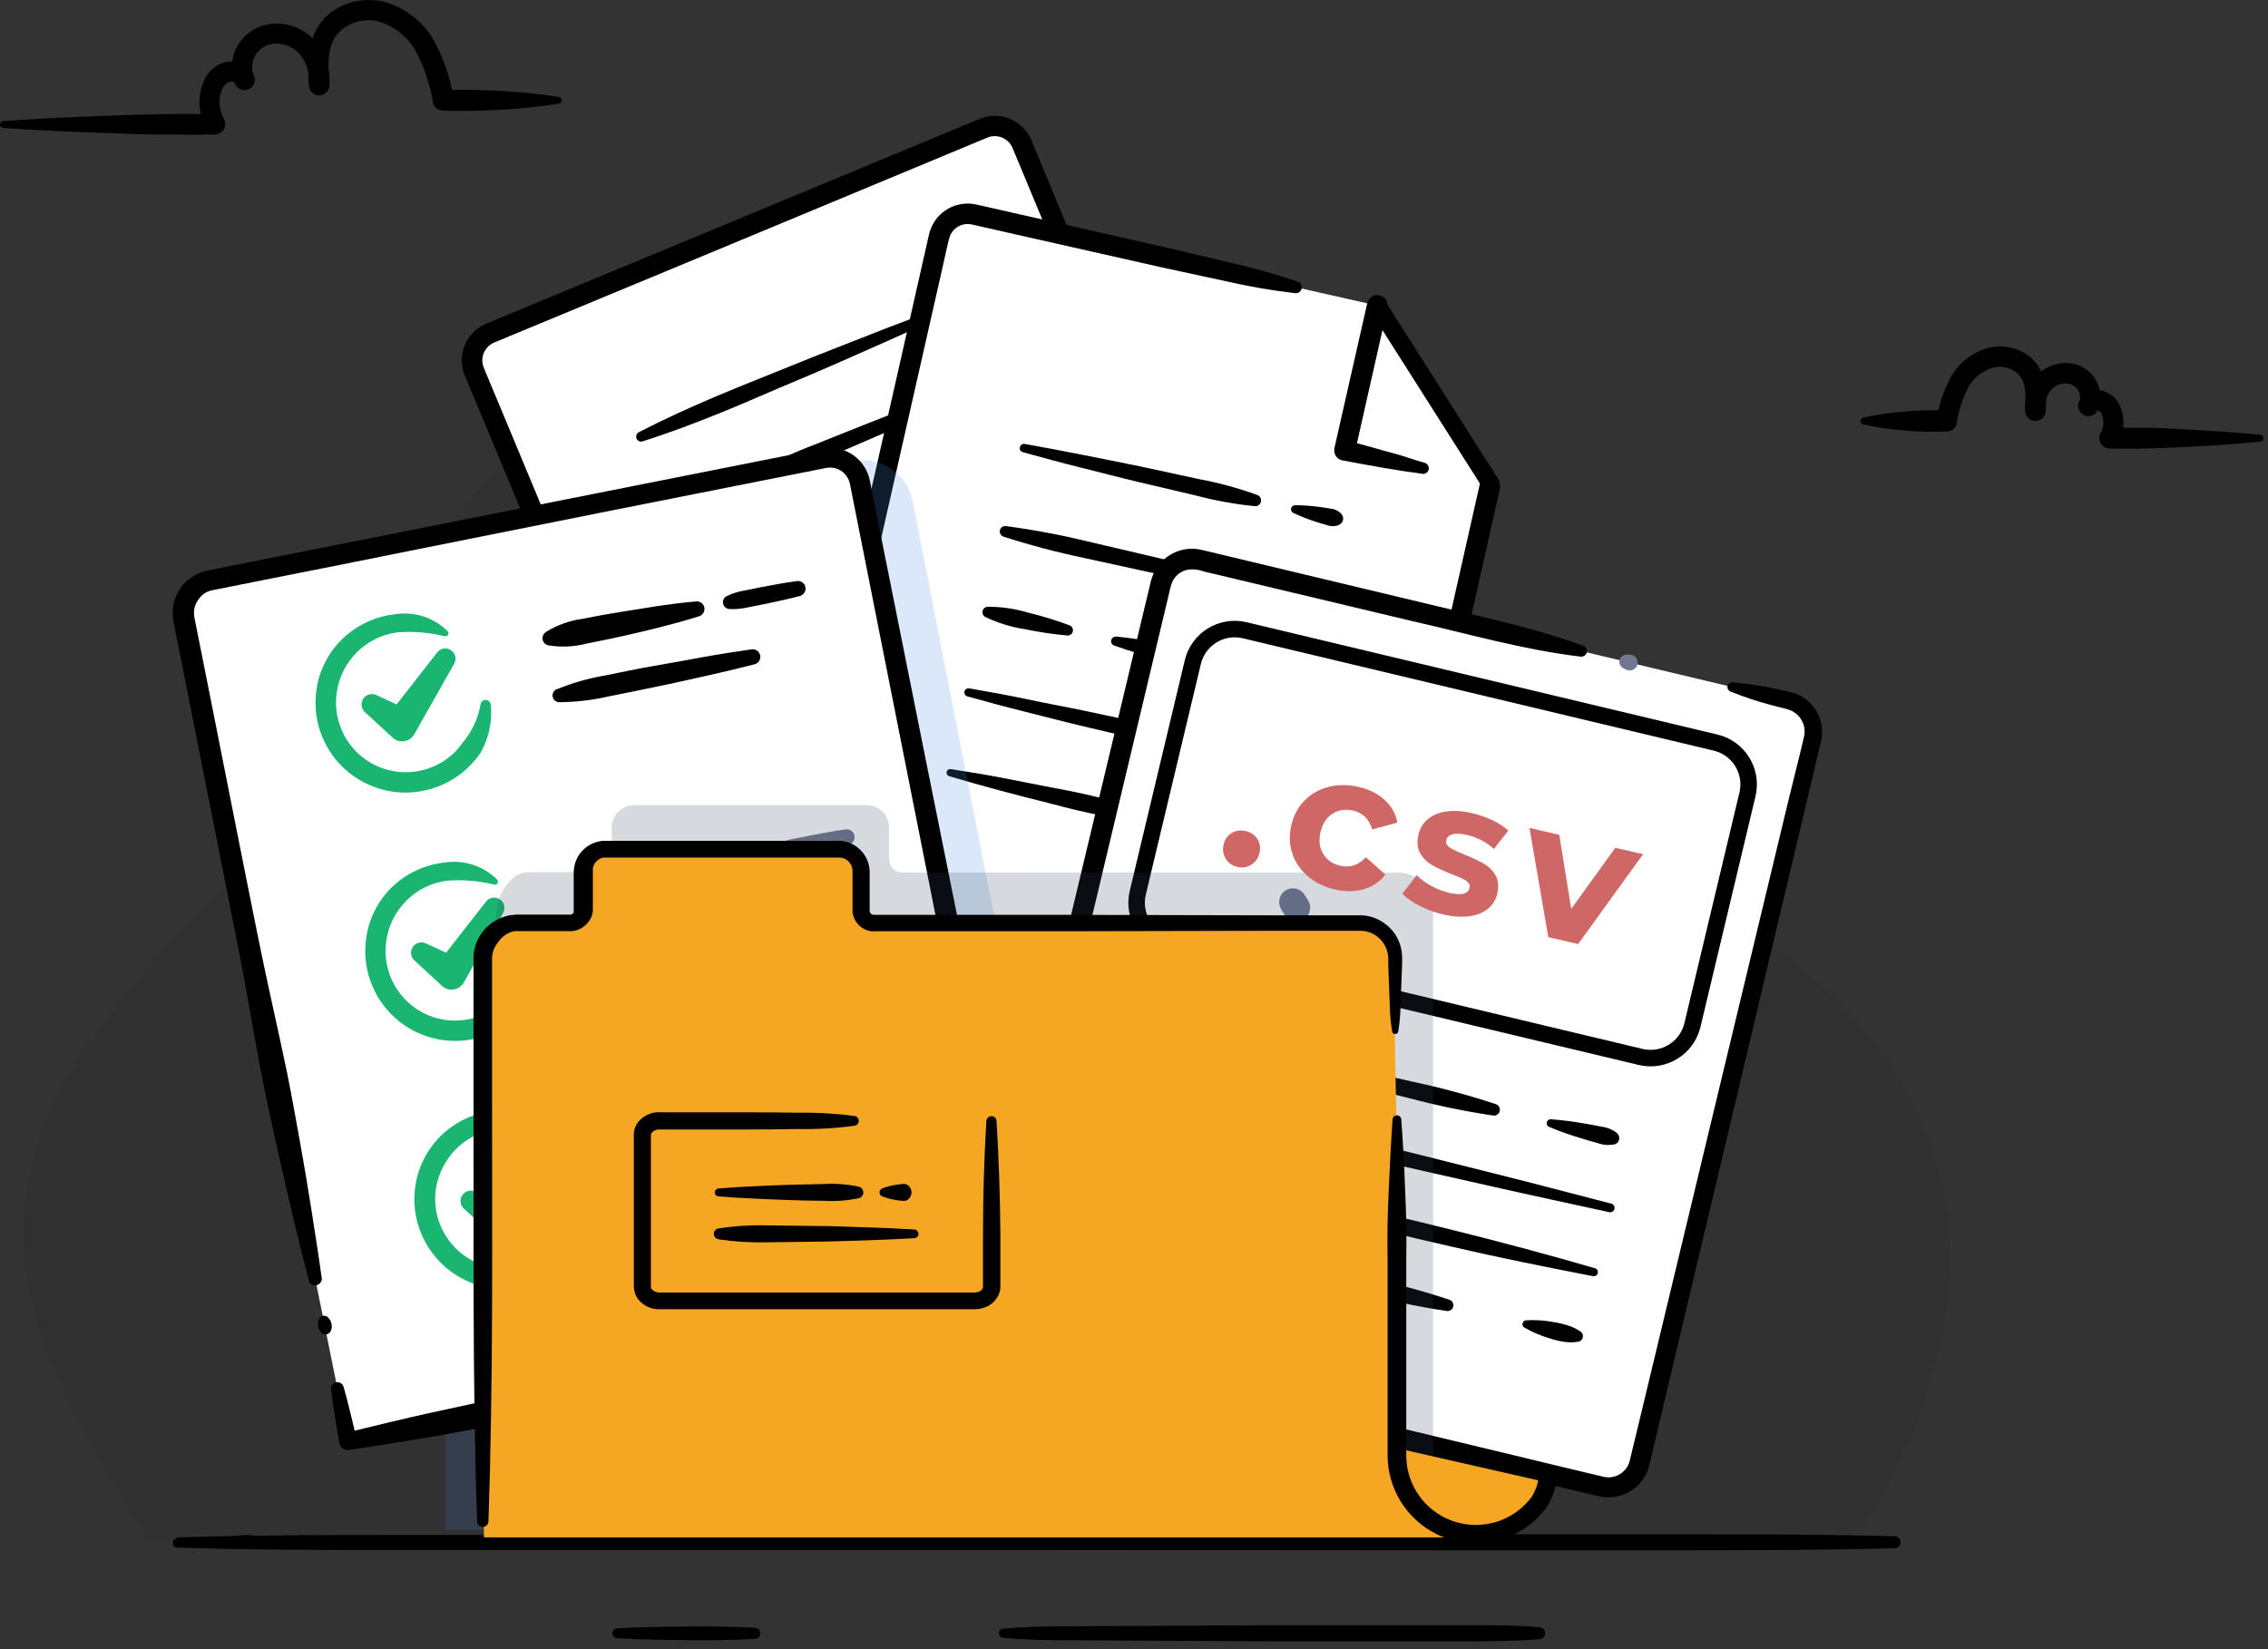 <?xml version="1.0" encoding="UTF-8"?>
<svg width="165px" height="120px" viewBox="0 0 165 120" version="1.1" xmlns="http://www.w3.org/2000/svg" xmlns:xlink="http://www.w3.org/1999/xlink">
    <rect x="0" y="0" width="165" height="120" fill="#333333" stroke="none"/>
    <g id="Create-Application" stroke="none" stroke-width="1" fill="none" fill-rule="evenodd">
        <g id="Create-Application----All-Success" transform="translate(-878, -157)">
            <g id="Group-2-Copy-3" transform="translate(878, 157)">
                <g id="Group-2-Copy-2">
                    <path d="M141.755,93.984 C140.946,102.245 136.27,110.516 135.065,111.478 C133.86,112.44 131.683,111.919 130.176,111.919 L10.702,111.919 C7.657,106.604 4.295,101.566 2.614,95.759 C-2.082,79.584 12.859,68.645 22.513,58.296 C28.037,52.346 28.464,43.837 33.239,37.509 C39.789,28.847 50.862,24.329 61.434,23.625 C73.583,22.817 83.912,27.19 91.295,37.014 C97.364,45.116 100.826,57.647 110.366,62.521 C113.788,64.266 117.755,64.48 121.459,65.496 C133.548,68.739 142.999,81.26 141.755,93.984 Z" id="Shape" fill="#000000" fill-rule="nonzero" opacity="0.05"></path>
                    <path d="M34.791,71.873 L44.133,71.873 L44.133,111.324 L32.386,111.324 L32.386,74.278 C32.386,72.95 33.463,71.873 34.791,71.873 Z" id="Shape" fill="#3F72BA" fill-rule="nonzero" opacity="0.2"></path>
                    <path d="M40.662,7.544 C39.266,7.767 37.859,7.915 36.447,7.985 C35.039,8.06 33.636,8.109 32.227,8.045 L32.158,8.045 C31.831,8.029 31.559,7.788 31.503,7.465 L31.503,7.465 C31.29,6.156 30.866,4.89 30.249,3.716 C29.655,2.659 28.665,1.881 27.497,1.554 C26.385,1.287 25.218,1.671 24.482,2.546 C23.827,3.399 23.837,4.738 23.956,6.096 L22.469,6.096 C22.532,5.412 22.357,4.727 21.973,4.157 C21.605,3.615 21.018,3.261 20.366,3.19 C19.754,3.093 19.136,3.323 18.735,3.795 C18.349,4.252 18.239,4.881 18.447,5.442 L17.083,6.042 C17.056,6.001 17.016,5.971 16.969,5.957 C16.877,5.932 16.779,5.932 16.687,5.957 C16.44,6.06 16.247,6.261 16.156,6.513 C16.013,6.854 15.951,7.224 15.978,7.594 C16.002,7.973 16.11,8.343 16.295,8.675 L16.295,8.675 C16.493,9.04 16.358,9.498 15.993,9.696 C15.887,9.753 15.77,9.785 15.65,9.79 C14.361,9.82 13.077,9.79 11.793,9.79 C10.508,9.79 9.219,9.736 7.935,9.681 C5.376,9.607 2.802,9.488 0.234,9.309 C0.167,9.306 0.105,9.275 0.061,9.225 C0.017,9.174 -0.005,9.108 0.001,9.042 C0.01,8.917 0.109,8.818 0.234,8.809 C2.802,8.625 5.376,8.511 7.945,8.417 C9.229,8.362 10.518,8.338 11.802,8.308 C13.087,8.278 14.371,8.308 15.66,8.308 L15.016,9.419 L15.016,9.419 C14.722,8.89 14.553,8.302 14.52,7.698 C14.478,7.085 14.583,6.471 14.827,5.908 C15.098,5.245 15.651,4.739 16.335,4.529 C16.721,4.433 17.127,4.456 17.5,4.594 C17.92,4.75 18.262,5.065 18.452,5.471 L18.452,5.471 C18.577,5.717 18.557,6.012 18.398,6.237 C18.24,6.463 17.969,6.582 17.696,6.547 C17.422,6.513 17.19,6.329 17.093,6.071 L17.093,6.071 C16.66,5.002 16.85,3.78 17.589,2.893 C17.943,2.452 18.411,2.118 18.943,1.926 C19.455,1.74 20.004,1.677 20.545,1.743 C21.62,1.861 22.59,2.442 23.202,3.334 C23.789,4.193 24.057,5.229 23.961,6.265 C23.924,6.672 23.566,6.974 23.158,6.939 C22.796,6.905 22.51,6.617 22.479,6.255 C22.411,5.511 22.411,4.762 22.479,4.019 C22.537,3.176 22.823,2.365 23.307,1.673 C23.832,0.992 24.554,0.488 25.374,0.23 C26.176,-0.029 27.031,-0.07 27.854,0.111 C29.425,0.517 30.766,1.54 31.573,2.947 C32.276,4.258 32.759,5.675 33.001,7.143 L33.001,7.143 L32.232,6.557 C33.64,6.493 35.044,6.557 36.452,6.617 C37.864,6.688 39.271,6.835 40.667,7.058 C40.731,7.069 40.788,7.105 40.825,7.158 C40.862,7.211 40.877,7.277 40.865,7.341 C40.848,7.445 40.766,7.527 40.662,7.544 L40.662,7.544 Z" id="Shape" fill="#000000" fill-rule="nonzero"></path>
                    <path d="M135.601,30.384 C136.592,30.162 137.598,30.014 138.611,29.943 C139.611,29.851 140.617,29.831 141.621,29.883 L140.892,30.468 L140.892,30.468 C141.07,29.399 141.424,28.367 141.938,27.414 C142.544,26.36 143.548,25.596 144.725,25.291 C145.347,25.153 145.994,25.186 146.599,25.385 C147.227,25.581 147.779,25.966 148.181,26.486 C148.549,27.006 148.77,27.616 148.821,28.252 C148.873,28.796 148.873,29.344 148.821,29.888 C148.821,30.299 148.488,30.632 148.077,30.632 C147.666,30.632 147.333,30.299 147.333,29.888 C147.258,29.101 147.462,28.313 147.908,27.662 C148.142,27.322 148.447,27.036 148.801,26.824 C149.154,26.613 149.548,26.48 149.956,26.432 C150.377,26.383 150.803,26.433 151.201,26.576 C151.825,26.81 152.328,27.287 152.597,27.897 C152.865,28.507 152.877,29.2 152.629,29.819 C152.467,30.202 152.026,30.382 151.642,30.22 C151.259,30.059 151.079,29.617 151.24,29.233 L151.24,29.233 L151.24,29.233 C151.396,28.889 151.684,28.623 152.039,28.495 C152.344,28.383 152.675,28.364 152.991,28.44 C153.552,28.602 154.008,29.011 154.231,29.551 C154.42,29.984 154.502,30.457 154.469,30.929 C154.441,31.393 154.309,31.844 154.082,32.248 L154.082,32.248 L153.437,31.133 C154.355,31.098 155.272,31.133 156.189,31.133 C157.107,31.133 158.024,31.187 158.941,31.242 C160.776,31.336 162.611,31.455 164.445,31.638 C164.511,31.645 164.572,31.677 164.614,31.728 C164.656,31.779 164.676,31.845 164.669,31.911 C164.655,32.028 164.563,32.121 164.445,32.134 C162.611,32.318 160.776,32.432 158.941,32.526 C158.024,32.585 157.107,32.605 156.189,32.635 C155.272,32.665 154.355,32.635 153.437,32.635 L153.437,32.635 C153.025,32.611 152.708,32.259 152.728,31.847 C152.733,31.728 152.765,31.613 152.822,31.509 L152.822,31.509 C152.938,31.3 153.006,31.068 153.021,30.83 C153.035,30.602 152.998,30.373 152.912,30.161 C152.868,30.041 152.784,29.941 152.674,29.878 C152.647,29.873 152.62,29.873 152.594,29.878 C152.594,29.878 152.594,29.878 152.634,29.824 L151.275,29.224 C151.385,28.897 151.318,28.536 151.097,28.271 C150.852,27.986 150.475,27.85 150.105,27.914 C149.702,27.957 149.338,28.177 149.113,28.514 C148.865,28.88 148.751,29.319 148.791,29.759 L147.303,29.759 C147.398,28.797 147.383,27.895 146.971,27.374 C146.496,26.817 145.75,26.572 145.037,26.739 C144.256,26.953 143.594,27.471 143.198,28.177 C142.774,29.004 142.486,29.893 142.345,30.81 L142.345,30.81 C142.297,31.127 142.035,31.369 141.715,31.39 L141.621,31.39 C140.617,31.44 139.611,31.42 138.611,31.331 C137.597,31.26 136.591,31.111 135.601,30.885 C135.464,30.885 135.353,30.774 135.353,30.637 C135.353,30.5 135.464,30.389 135.601,30.389 L135.601,30.384 Z" id="Shape" fill="#000000" fill-rule="nonzero"></path>
                    <path d="M24.864,112.197 L149.837,112.197" id="Shape" fill="#E5EEFD" fill-rule="nonzero"></path>
                    <path d="M12.864,111.865 C18.075,111.711 23.277,111.686 28.488,111.691 L44.108,111.691 L75.348,111.666 L106.588,111.642 L122.207,111.642 C127.414,111.642 132.621,111.642 137.832,111.785 C138.073,111.785 138.269,111.981 138.269,112.222 C138.269,112.463 138.073,112.658 137.832,112.658 C132.621,112.792 127.419,112.802 122.207,112.807 L106.588,112.807 L75.348,112.782 L44.108,112.782 L28.488,112.782 C23.282,112.782 18.075,112.782 12.864,112.609 C12.694,112.588 12.567,112.444 12.567,112.274 C12.567,112.103 12.694,111.96 12.864,111.939 L12.864,111.865 Z" id="Shape" fill="#000000" fill-rule="nonzero"></path>
                    <path d="M21.789,112.197 L22.196,112.197" id="Shape" fill="#E5EEFD" fill-rule="nonzero"></path>
                    <path d="M21.789,111.701 C21.857,111.691 21.925,111.691 21.993,111.701 C22.027,111.696 22.062,111.696 22.097,111.701 C22.132,111.711 22.165,111.726 22.196,111.746 C22.314,111.818 22.397,111.936 22.424,112.071 C22.451,112.207 22.421,112.348 22.34,112.46 C22.302,112.515 22.253,112.563 22.196,112.599 C22.166,112.62 22.133,112.636 22.097,112.643 C22.062,112.648 22.027,112.648 21.993,112.643 C21.925,112.651 21.857,112.651 21.789,112.643 C21.657,112.616 21.541,112.536 21.469,112.422 C21.397,112.308 21.375,112.169 21.407,112.038 C21.463,111.864 21.61,111.735 21.789,111.701 Z" id="Shape" fill="#000000" fill-rule="nonzero"></path>
                    <path d="M16.786,112.197 L18.814,112.197" id="Shape" fill="#E5EEFD" fill-rule="nonzero"></path>
                    <path d="M16.786,111.835 C17.111,111.758 17.443,111.713 17.778,111.701 C18.112,111.675 18.447,111.709 18.769,111.8 C18.978,111.867 19.099,112.084 19.047,112.296 C19.004,112.428 18.901,112.531 18.769,112.574 C18.448,112.667 18.111,112.698 17.778,112.668 C17.443,112.659 17.111,112.614 16.786,112.534 C16.587,112.481 16.468,112.278 16.518,112.078 C16.562,111.958 16.662,111.868 16.786,111.835 L16.786,111.835 Z" id="Shape" fill="#000000" fill-rule="nonzero"></path>
                    <path d="M60.958,118.847 L99.963,118.847" id="Shape" fill="#E5EEFD" fill-rule="nonzero"></path>
                    <path d="M72.958,118.509 C74.584,118.356 76.211,118.336 77.832,118.336 L82.712,118.311 L92.46,118.257 L107.108,118.257 C108.735,118.257 110.356,118.257 111.983,118.405 C112.224,118.405 112.419,118.601 112.419,118.842 C112.419,119.083 112.224,119.278 111.983,119.278 C110.356,119.407 108.735,119.417 107.108,119.427 L92.48,119.427 L82.731,119.377 L77.852,119.352 C76.231,119.352 74.604,119.328 72.978,119.174 C72.889,119.166 72.808,119.124 72.751,119.056 C72.694,118.988 72.667,118.9 72.675,118.812 C72.689,118.658 72.806,118.534 72.958,118.509 Z" id="Shape" fill="#000000" fill-rule="nonzero"></path>
                    <path d="M56.912,118.847 L66.908,118.847" id="Shape" fill="#000000" fill-rule="nonzero"></path>
                    <path d="M44.912,118.485 C46.578,118.395 48.244,118.366 49.91,118.351 C51.576,118.336 53.242,118.351 54.908,118.445 C55.13,118.445 55.31,118.625 55.31,118.847 C55.31,119.068 55.13,119.248 54.908,119.248 C53.242,119.352 51.576,119.357 49.91,119.343 C48.244,119.328 46.578,119.293 44.912,119.209 C44.712,119.209 44.55,119.047 44.55,118.847 C44.55,118.647 44.712,118.485 44.912,118.485 Z" id="Shape" fill="#000000" fill-rule="nonzero"></path>
                    <path d="M112.915,61.296 C112.89,61.609 112.875,61.926 112.86,62.243" id="Shape" fill="#93B9F4" fill-rule="nonzero"></path>
                    <path d="M49.131,62.159 L34.503,27.037 C34.054,25.945 34.57,24.696 35.659,24.24 L71.56,9.334 C72.647,8.882 73.895,9.394 74.351,10.48 L92.336,53.789 C92.788,54.879 92.271,56.128 91.181,56.581 L63.412,68.119" id="Shape" fill="#FFFFFF" fill-rule="nonzero"></path>
                    <path d="M52.667,72.582 L35.113,30.433 L34.012,27.795 L33.879,27.468 L33.804,27.295 L33.72,27.062 C33.629,26.754 33.588,26.435 33.596,26.114 C33.63,25.132 34.163,24.235 35.009,23.734 C35.142,23.658 35.28,23.591 35.421,23.531 L35.753,23.397 L37.072,22.847 L39.705,21.751 L50.252,17.377 L71.361,8.615 C71.967,8.386 72.633,8.368 73.25,8.566 C73.866,8.765 74.398,9.162 74.763,9.696 C74.851,9.831 74.929,9.971 74.996,10.118 C75.065,10.266 75.095,10.346 75.145,10.465 L75.417,11.124 L75.973,12.463 L78.16,17.734 L82.538,28.281 L91.295,49.366 L92.386,52.004 L92.936,53.323 C93.057,53.591 93.147,53.872 93.204,54.161 C93.414,55.473 92.708,56.761 91.488,57.29 L90.824,57.562 L88.186,58.658 L77.644,63.042 L67.097,67.415 L61.806,69.562 C60.045,70.276 58.27,70.961 56.436,71.506 C56.228,71.559 56.013,71.451 55.931,71.253 C55.849,71.056 55.925,70.828 56.108,70.718 C57.789,69.805 59.525,69.027 61.28,68.283 L66.531,66.052 L77.074,61.668 L87.616,57.29 L90.254,56.194 L90.908,55.926 C91.05,55.863 91.18,55.778 91.295,55.673 C91.529,55.463 91.684,55.18 91.736,54.87 C91.761,54.717 91.761,54.561 91.736,54.409 C91.697,54.237 91.639,54.071 91.563,53.913 L91.012,52.594 L89.921,49.956 L81.164,28.827 L76.786,18.28 L74.599,13.009 L74.049,11.69 L73.776,11.03 C73.731,10.931 73.677,10.787 73.647,10.728 C73.615,10.657 73.577,10.589 73.533,10.524 C73.177,9.992 72.505,9.769 71.902,9.984 L50.827,18.751 L40.28,23.129 L37.647,24.22 L36.328,24.771 L35.996,24.904 C35.918,24.935 35.843,24.974 35.773,25.019 C35.636,25.092 35.516,25.194 35.421,25.316 C35.216,25.554 35.098,25.855 35.088,26.169 C35.083,26.323 35.104,26.477 35.148,26.625 L35.188,26.734 L35.252,26.893 L35.386,27.22 L36.487,29.853 L54.04,72.002 C54.15,72.249 54.116,72.535 53.954,72.751 C53.792,72.966 53.525,73.076 53.258,73.039 C52.991,73.002 52.765,72.824 52.667,72.572 L52.667,72.582 Z" id="Shape" fill="#000000" fill-rule="nonzero"></path>
                    <path d="M76.052,39.052 L53.743,48.309" id="Shape" fill="#E5EEFD" fill-rule="nonzero"></path>
                    <path d="M76.201,39.414 C74.417,40.35 72.585,41.19 70.712,41.933 L65.113,44.199 C63.254,44.967 61.374,45.686 59.505,46.43 C57.636,47.174 55.751,47.893 53.867,48.602 C53.701,48.662 53.518,48.578 53.455,48.414 C53.396,48.256 53.47,48.08 53.624,48.012 C55.452,47.179 57.29,46.352 59.138,45.533 C60.988,44.734 62.822,43.906 64.677,43.133 L70.236,40.772 C72.084,39.969 73.975,39.263 75.898,38.66 C76.093,38.602 76.3,38.7 76.378,38.888 C76.456,39.076 76.38,39.292 76.201,39.389 L76.201,39.414 Z" id="Shape" fill="#A3ACD6" fill-rule="nonzero"></path>
                    <path d="M64.89,37.187 L51.442,42.771" id="Shape" fill="#E5EEFD" fill-rule="nonzero"></path>
                    <path d="M65.019,37.49 C62.895,38.677 60.68,39.693 58.394,40.529 C56.143,41.427 53.867,42.275 51.556,43.043 C51.412,43.08 51.264,43.005 51.207,42.868 C51.151,42.73 51.205,42.573 51.333,42.498 C53.505,41.402 55.712,40.39 57.938,39.428 C60.143,38.401 62.426,37.55 64.766,36.885 C64.944,36.841 65.124,36.95 65.168,37.128 C65.202,37.268 65.142,37.414 65.019,37.49 L65.019,37.49 Z" id="Shape" fill="#A3ACD6" fill-rule="nonzero"></path>
                    <path d="M73.751,33.508 L68.088,35.858" id="Shape" fill="#E5EEFD" fill-rule="nonzero"></path>
                    <path d="M73.885,33.855 C73.047,34.452 72.124,34.919 71.148,35.243 C70.195,35.621 69.219,35.94 68.227,36.2 C68.131,36.226 68.029,36.212 67.943,36.162 C67.858,36.111 67.796,36.029 67.771,35.933 C67.73,35.771 67.801,35.601 67.945,35.516 C68.828,34.997 69.742,34.531 70.682,34.123 C71.601,33.658 72.586,33.335 73.602,33.166 C73.775,33.146 73.939,33.243 74.005,33.403 C74.071,33.564 74.022,33.748 73.885,33.855 Z" id="Shape" fill="#A3ACD6" fill-rule="nonzero"></path>
                    <path d="M51.745,36.151 L49.141,37.232" id="Shape" fill="#E5EEFD" fill-rule="nonzero"></path>
                    <path d="M51.844,36.384 C51.508,36.742 51.112,37.037 50.674,37.257 C50.468,37.372 50.25,37.463 50.024,37.529 C49.786,37.601 49.537,37.624 49.29,37.599 C49.047,37.568 48.874,37.346 48.903,37.103 C48.914,37.025 48.945,36.952 48.993,36.89 C49.147,36.687 49.341,36.518 49.563,36.394 C49.768,36.28 49.986,36.19 50.212,36.126 C50.673,35.969 51.159,35.895 51.645,35.908 C51.72,35.909 51.79,35.94 51.841,35.995 C51.891,36.049 51.917,36.121 51.913,36.195 C51.914,36.265 51.889,36.332 51.844,36.384 Z" id="Shape" fill="#A3ACD6" fill-rule="nonzero"></path>
                    <path d="M71.45,27.969 L55.444,34.614" id="Shape" fill="#E5EEFD" fill-rule="nonzero"></path>
                    <path d="M71.56,28.232 C70.237,28.847 68.923,29.45 67.617,30.042 C66.298,30.627 64.984,31.227 63.65,31.797 L59.683,33.513 C58.367,34.116 57.004,34.614 55.607,35 C55.388,35.045 55.172,34.913 55.112,34.698 C55.055,34.507 55.137,34.302 55.31,34.202 C56.567,33.484 57.881,32.869 59.237,32.362 L63.259,30.756 C64.602,30.22 65.956,29.714 67.3,29.189 C68.644,28.663 70.002,28.167 71.366,27.701 C71.509,27.654 71.665,27.726 71.722,27.865 C71.779,28.004 71.719,28.164 71.584,28.232 L71.56,28.232 Z" id="Shape" fill="#000000" fill-rule="nonzero"></path>
                    <path d="M78.437,44.794 L62.431,51.443" id="Shape" fill="#E5EEFD" fill-rule="nonzero"></path>
                    <path d="M78.546,45.062 C77.224,45.676 75.912,46.28 74.609,46.871 C73.285,47.457 71.971,48.057 70.642,48.627 L66.675,50.343 C65.36,50.946 63.999,51.443 62.604,51.83 C62.4,51.879 62.19,51.773 62.11,51.579 C62.03,51.385 62.103,51.161 62.282,51.052 C63.54,50.336 64.853,49.723 66.209,49.217 L70.236,47.61 C71.574,47.075 72.928,46.569 74.272,46.043 C75.616,45.518 76.974,45.022 78.338,44.556 C78.481,44.509 78.636,44.58 78.694,44.72 C78.751,44.859 78.691,45.019 78.556,45.086 L78.546,45.062 Z" id="Shape" fill="#A3ACD6" fill-rule="nonzero"></path>
                    <path d="M59.763,52.549 L56.614,53.858" id="Shape" fill="#E5EEFD" fill-rule="nonzero"></path>
                    <path d="M59.877,52.812 C59.402,53.147 58.905,53.448 58.389,53.714 C58.136,53.848 57.893,53.972 57.626,54.096 C57.368,54.255 57.059,54.308 56.763,54.245 C56.484,54.179 56.311,53.899 56.376,53.62 C56.391,53.568 56.413,53.518 56.44,53.471 C56.606,53.221 56.862,53.043 57.155,52.976 C57.422,52.881 57.695,52.787 57.968,52.703 C58.516,52.529 59.076,52.393 59.644,52.296 C59.72,52.282 59.799,52.299 59.863,52.344 C59.926,52.389 59.969,52.457 59.981,52.534 C59.998,52.639 59.959,52.744 59.877,52.812 Z" id="Shape" fill="#A3ACD6" fill-rule="nonzero"></path>
                    <path d="M69.15,22.425 L46.612,31.782" id="Shape" fill="#E5EEFD" fill-rule="nonzero"></path>
                    <path d="M69.249,22.668 C67.404,23.531 65.555,24.379 63.695,25.197 C61.836,26.015 60.001,26.843 58.102,27.632 C56.202,28.42 54.368,29.248 52.483,30.012 C50.599,30.776 48.695,31.5 46.751,32.114 C46.661,32.144 46.562,32.136 46.477,32.092 C46.392,32.048 46.328,31.972 46.3,31.881 C46.246,31.714 46.319,31.533 46.474,31.45 C48.288,30.513 50.143,29.67 52.012,28.876 C53.882,28.083 55.781,27.344 57.66,26.576 C59.54,25.807 61.439,25.088 63.333,24.334 C65.227,23.581 67.136,22.881 69.045,22.182 C69.184,22.132 69.336,22.203 69.388,22.341 C69.433,22.469 69.373,22.612 69.249,22.668 Z" id="Shape" fill="#000000" fill-rule="nonzero"></path>
                    <path d="M108.402,35.352 L100.042,72.463 C99.781,73.613 98.638,74.334 97.488,74.075 L59.574,65.521 C59.021,65.396 58.541,65.056 58.238,64.576 C57.936,64.096 57.837,63.515 57.963,62.962 L68.312,17.224 C68.575,16.073 69.719,15.353 70.87,15.612 L100.216,22.242" id="Shape" fill="#FFFFFF" fill-rule="nonzero"></path>
                    <path d="M100.216,22.242 L108.442,35.194" id="Shape" stroke="#000000" stroke-width="1.3" fill="#000000" fill-rule="nonzero" stroke-linecap="round" stroke-linejoin="round"></path>
                    <path d="M109.131,35.516 L104.793,54.781 L102.645,64.41 L101.56,69.225 L101.019,71.63 L100.88,72.235 C100.831,72.443 100.806,72.607 100.717,72.9 C100.544,73.432 100.218,73.901 99.779,74.248 C99.12,74.775 98.264,74.989 97.434,74.833 C97.186,74.784 97.022,74.739 96.809,74.695 L94.404,74.149 L89.589,73.058 L79.96,70.881 L60.685,66.513 L59.48,66.24 C58.942,66.129 58.447,65.867 58.052,65.486 C57.648,65.102 57.366,64.607 57.244,64.063 C57.176,63.793 57.153,63.513 57.174,63.235 C57.18,63.097 57.199,62.959 57.229,62.824 L57.293,62.511 L58.384,57.696 L60.566,48.071 L64.925,28.827 L67.102,19.202 L67.374,17.997 L67.508,17.397 L67.578,17.095 C67.609,16.964 67.647,16.835 67.692,16.708 C68.186,15.346 69.616,14.564 71.029,14.883 L71.634,15.017 L72.834,15.29 L75.244,15.835 L84.869,18.017 L89.674,19.152 C91.282,19.514 92.87,19.964 94.429,20.501 C94.629,20.578 94.743,20.79 94.696,20.999 C94.649,21.209 94.454,21.351 94.24,21.334 C92.602,21.146 90.974,20.868 89.366,20.501 L84.541,19.46 L74.917,17.288 L72.507,16.743 L71.307,16.47 L70.702,16.331 C70.571,16.304 70.438,16.294 70.305,16.301 C69.754,16.34 69.279,16.7 69.09,17.219 C69.065,17.283 69.055,17.333 69.031,17.422 L68.961,17.724 L68.822,18.324 L68.555,19.529 L66.373,29.159 L62.014,48.414 L59.837,58.043 L58.746,62.853 L58.682,63.146 C58.677,63.212 58.677,63.278 58.682,63.344 C58.671,63.477 58.683,63.612 58.717,63.741 C58.775,64.005 58.911,64.245 59.108,64.43 C59.203,64.525 59.311,64.603 59.431,64.663 C59.556,64.73 59.692,64.777 59.832,64.802 L61.037,65.075 L80.292,69.433 L89.921,71.615 L94.736,72.701 L97.141,73.247 L97.721,73.376 C97.855,73.395 97.99,73.395 98.123,73.376 C98.671,73.318 99.134,72.946 99.308,72.424 C99.338,72.324 99.393,72.081 99.437,71.893 L99.571,71.288 L100.112,68.883 L101.158,64.083 L103.325,54.453 L107.664,35.194 C107.721,34.934 107.913,34.725 108.166,34.645 C108.42,34.565 108.697,34.627 108.893,34.806 C109.089,34.986 109.174,35.257 109.117,35.516 L109.131,35.516 Z" id="Shape" fill="#000000" fill-rule="nonzero"></path>
                    <path d="M100.94,22.41 L98.56,32.957 L97.994,32.06 C98.936,32.303 99.879,32.556 100.821,32.833 C101.317,32.962 101.768,33.086 102.234,33.235 C102.7,33.384 103.161,33.547 103.637,33.671 C103.852,33.732 103.984,33.948 103.94,34.167 C103.883,34.386 103.665,34.522 103.444,34.475 C102.948,34.385 102.452,34.341 101.991,34.262 C101.53,34.182 101.024,34.108 100.543,34.024 C99.581,33.85 98.614,33.686 97.657,33.498 C97.467,33.461 97.299,33.349 97.191,33.188 C97.083,33.027 97.044,32.83 97.082,32.64 L97.082,32.6 L99.472,22.053 C99.564,21.652 99.963,21.401 100.364,21.493 C100.766,21.585 101.017,21.984 100.925,22.385 L100.94,22.41 Z" id="Shape" fill="#000000" fill-rule="nonzero"></path>
                    <path d="M73.082,38.66 L96.64,43.995" id="Shape" fill="#E5EEFD" fill-rule="nonzero"></path>
                    <path d="M73.166,38.278 C75.168,38.544 77.154,38.917 79.117,39.394 L84.998,40.772 C86.981,41.224 88.91,41.724 90.864,42.195 C92.817,42.666 94.771,43.187 96.72,43.683 C96.891,43.723 96.998,43.894 96.958,44.065 C96.918,44.236 96.747,44.343 96.576,44.303 C94.593,43.926 92.609,43.539 90.655,43.128 C88.702,42.716 86.688,42.319 84.745,41.883 L78.844,40.594 C76.871,40.181 74.921,39.665 73.002,39.047 C72.904,39.014 72.822,38.943 72.776,38.85 C72.729,38.757 72.722,38.649 72.755,38.551 C72.808,38.373 72.981,38.258 73.166,38.278 Z" id="Shape" fill="#000000" fill-rule="nonzero"></path>
                    <path d="M81.11,46.633 L95.312,49.847" id="Shape" fill="#E5EEFD" fill-rule="nonzero"></path>
                    <path d="M81.184,46.311 C83.603,46.576 85.997,47.03 88.345,47.67 C90.705,48.24 93.05,48.865 95.381,49.574 C95.455,49.597 95.518,49.648 95.554,49.717 C95.59,49.786 95.598,49.867 95.574,49.941 C95.532,50.082 95.393,50.17 95.247,50.149 C92.842,49.787 90.457,49.336 88.082,48.835 C85.689,48.4 83.334,47.775 81.04,46.966 C80.89,46.905 80.805,46.743 80.841,46.585 C80.877,46.426 81.022,46.317 81.184,46.326 L81.184,46.311 Z" id="Shape" fill="#000000" fill-rule="nonzero"></path>
                    <path d="M71.758,44.516 L77.733,45.865" id="Shape" fill="#E5EEFD" fill-rule="nonzero"></path>
                    <path d="M71.837,44.149 C72.867,44.146 73.892,44.298 74.877,44.6 C75.875,44.841 76.857,45.142 77.817,45.503 C77.912,45.539 77.988,45.612 78.029,45.706 C78.069,45.799 78.069,45.905 78.031,45.999 C77.97,46.155 77.815,46.253 77.649,46.242 C76.628,46.149 75.613,45.998 74.609,45.79 C73.591,45.639 72.601,45.334 71.674,44.888 C71.583,44.839 71.516,44.756 71.488,44.657 C71.459,44.558 71.47,44.452 71.52,44.362 C71.581,44.241 71.702,44.16 71.837,44.149 L71.837,44.149 Z" id="Shape" fill="#000000" fill-rule="nonzero"></path>
                    <path d="M91.24,55.073 L93.988,55.698" id="Shape" fill="#E5EEFD" fill-rule="nonzero"></path>
                    <path d="M91.295,54.83 C91.774,54.736 92.266,54.726 92.748,54.8 C92.983,54.827 93.214,54.878 93.437,54.954 C93.672,55.035 93.889,55.159 94.077,55.321 C94.257,55.488 94.268,55.77 94.102,55.951 C94.047,56.008 93.979,56.051 93.903,56.075 C93.665,56.141 93.415,56.16 93.169,56.129 C92.936,56.104 92.706,56.051 92.485,55.971 C92.018,55.831 91.578,55.611 91.186,55.321 C91.127,55.276 91.089,55.209 91.079,55.136 C91.07,55.062 91.091,54.988 91.136,54.929 C91.174,54.877 91.231,54.841 91.295,54.83 Z" id="Shape" fill="#A3ACD6" fill-rule="nonzero"></path>
                    <path d="M70.434,50.367 L87.333,54.19" id="Shape" fill="#000000" fill-rule="nonzero"></path>
                    <path d="M70.493,50.085 C71.921,50.338 73.34,50.581 74.758,50.888 C76.176,51.195 77.594,51.443 79.007,51.741 L83.242,52.643 C84.666,52.91 86.065,53.292 87.427,53.784 C87.616,53.865 87.72,54.069 87.676,54.269 C87.631,54.47 87.449,54.61 87.244,54.602 C85.802,54.457 84.375,54.199 82.974,53.828 L78.764,52.837 C77.356,52.504 75.963,52.133 74.56,51.785 C73.156,51.438 71.763,51.057 70.369,50.67 C70.296,50.65 70.234,50.602 70.196,50.535 C70.159,50.469 70.15,50.391 70.171,50.318 C70.199,50.166 70.341,50.064 70.493,50.085 Z" id="Shape" fill="#000000" fill-rule="nonzero"></path>
                    <path d="M74.455,32.595 L91.36,36.419" id="Shape" fill="#E5EEFD" fill-rule="nonzero"></path>
                    <path d="M74.52,32.298 C75.945,32.552 77.364,32.82 78.779,33.101 C80.193,33.384 81.616,33.657 83.029,33.954 L87.274,34.871 C88.697,35.138 90.097,35.519 91.459,36.012 C91.663,36.081 91.783,36.293 91.736,36.504 C91.689,36.715 91.49,36.855 91.275,36.83 C89.834,36.685 88.406,36.426 87.006,36.057 L82.796,35.065 C81.388,34.733 79.994,34.361 78.591,34.014 C77.188,33.666 75.794,33.285 74.401,32.898 C74.327,32.878 74.265,32.83 74.228,32.764 C74.19,32.697 74.181,32.619 74.202,32.546 C74.226,32.392 74.365,32.283 74.52,32.298 Z" id="Shape" fill="#000000" fill-rule="nonzero"></path>
                    <path d="M94.171,37.058 L97.503,37.812" id="Shape" fill="#E5EEFD" fill-rule="nonzero"></path>
                    <path d="M94.216,36.761 C94.793,36.763 95.369,36.802 95.941,36.88 C96.224,36.914 96.507,36.959 96.784,37.009 C97.087,37.031 97.369,37.165 97.578,37.385 C97.675,37.486 97.725,37.624 97.716,37.763 C97.706,37.903 97.638,38.033 97.528,38.119 C97.487,38.155 97.44,38.183 97.389,38.204 C97.109,38.315 96.797,38.315 96.517,38.204 C96.244,38.124 95.966,38.045 95.698,37.956 C95.149,37.782 94.612,37.57 94.092,37.321 C94.021,37.288 93.967,37.228 93.941,37.154 C93.915,37.081 93.919,37 93.953,36.929 C94.002,36.829 94.104,36.764 94.216,36.761 Z" id="Shape" fill="#000000" fill-rule="nonzero"></path>
                    <path d="M69.11,56.219 L84.135,59.62" id="Shape" fill="#E5EEFD" fill-rule="nonzero"></path>
                    <path d="M69.164,55.961 C70.439,56.159 71.708,56.367 72.968,56.61 C74.227,56.853 75.492,57.106 76.751,57.349 C79.283,57.804 81.777,58.445 84.214,59.268 C84.304,59.302 84.377,59.37 84.417,59.457 C84.457,59.544 84.461,59.644 84.427,59.734 C84.37,59.888 84.219,59.985 84.055,59.972 C81.502,59.662 78.974,59.165 76.493,58.485 C75.244,58.182 74.014,57.855 72.76,57.523 C71.505,57.19 70.28,56.843 69.05,56.476 C68.912,56.431 68.833,56.285 68.872,56.144 C68.912,56.02 69.035,55.942 69.164,55.961 Z" id="Shape" fill="#000000" fill-rule="nonzero"></path>
                    <path d="M66.01,33.16 L66.01,33.16 C68.071,33.16 69.742,34.83 69.742,36.891 L69.742,70.868 C69.742,72.929 68.071,74.599 66.01,74.599 L66.01,74.599 C63.949,74.599 62.279,72.929 62.279,70.868 L62.279,36.891 C62.279,34.83 63.949,33.16 66.01,33.16 Z" id="Rectangle-path" fill="#4A90E2" fill-rule="nonzero" opacity="0.2" transform="translate(66.01, 53.879) rotate(-11.1) translate(-66.01, -53.879) "></path>
                    <path d="M22.964,93.195 L13.389,45.042 C13.259,44.421 13.381,43.774 13.729,43.243 C14.077,42.713 14.622,42.343 15.244,42.215 L59.976,33.29 C61.17,33.053 62.33,33.827 62.569,35.02 L74.52,95.02 L25.325,104.863 L24.541,101.005" id="Shape" fill="#FFFFFF" fill-rule="nonzero"></path>
                    <path d="M22.498,93.29 C22.062,91.637 21.65,89.984 21.264,88.331 C20.877,86.678 20.497,85.025 20.123,83.372 C19.761,81.711 19.394,80.05 19.067,78.384 C18.74,76.718 18.447,75.042 18.15,73.371 C17.56,70.024 16.88,66.696 16.221,63.359 L14.237,53.362 L13.245,48.359 L12.75,45.88 L12.626,45.255 C12.573,44.984 12.553,44.708 12.566,44.432 C12.623,43.284 13.307,42.26 14.346,41.769 C14.595,41.647 14.858,41.558 15.13,41.506 L15.755,41.382 L18.234,40.886 L23.232,39.895 L43.231,35.928 L53.232,33.944 L58.231,32.952 L59.48,32.704 L59.793,32.64 C59.928,32.613 60.066,32.596 60.204,32.59 C60.489,32.569 60.775,32.592 61.052,32.66 C62.184,32.928 63.055,33.831 63.283,34.971 L67.285,54.964 L71.307,74.943 C71.981,78.27 72.606,81.612 73.389,84.919 L74.545,89.878 C74.918,91.531 75.267,93.194 75.591,94.866 L75.591,94.866 C75.649,95.15 75.591,95.444 75.429,95.684 C75.268,95.923 75.017,96.088 74.733,96.141 L62.436,98.59 C58.335,99.409 54.234,100.227 50.128,101 L37.806,103.356 C35.76,103.752 33.705,104.136 31.642,104.506 C29.584,104.858 27.517,105.185 25.449,105.498 L25.394,105.498 C25.062,105.552 24.748,105.332 24.685,105.002 L24.685,105.002 C24.482,103.703 24.239,102.414 24.085,101.104 C24.051,100.86 24.213,100.631 24.455,100.582 C24.697,100.534 24.935,100.682 24.998,100.921 C25.364,102.185 25.642,103.47 25.96,104.744 L25.196,104.248 C27.229,103.752 29.262,103.257 31.3,102.805 C33.338,102.354 35.391,101.923 37.439,101.501 L49.717,98.962 C53.807,98.1 57.908,97.281 62.009,96.483 L74.307,94.004 L73.454,95.273 C73.123,93.62 72.807,91.951 72.507,90.265 L71.674,85.232 C71.128,81.875 70.424,78.552 69.769,75.215 L65.802,55.217 L61.836,35.219 C61.725,34.649 61.293,34.196 60.73,34.058 C60.594,34.025 60.453,34.013 60.313,34.024 C60.24,34.027 60.167,34.036 60.095,34.048 L59.783,34.113 L58.533,34.361 L53.535,35.352 L43.533,37.336 L23.545,41.338 L18.546,42.329 L16.067,42.825 L15.442,42.949 C15.297,42.979 15.156,43.026 15.021,43.088 C14.755,43.231 14.534,43.443 14.381,43.703 C14.219,43.944 14.126,44.226 14.113,44.516 C14.106,44.664 14.117,44.812 14.148,44.957 L14.272,45.582 L14.768,48.062 L15.76,53.06 L17.743,63.057 C18.412,66.384 19.062,69.721 19.801,73.038 C20.163,74.7 20.535,76.356 20.872,77.997 C21.209,79.638 21.507,81.339 21.809,83.01 C22.112,84.681 22.394,86.357 22.657,88.038 C22.92,89.719 23.188,91.395 23.416,93.081 C23.393,93.297 23.234,93.473 23.021,93.516 C22.809,93.559 22.593,93.459 22.488,93.27 L22.498,93.29 Z" id="Shape" fill="#000000" fill-rule="nonzero"></path>
                    <path d="M27.383,50.576 L29.862,51.726 L28.236,52.048 L31.776,47.516 C32.003,47.174 32.465,47.08 32.807,47.308 C33.15,47.535 33.243,47.997 33.016,48.339 L30.184,53.352 L30.14,53.427 C30.007,53.663 29.786,53.836 29.526,53.909 C29.265,53.981 28.986,53.947 28.751,53.814 C28.684,53.774 28.62,53.728 28.563,53.675 L26.545,51.815 C26.24,51.532 26.22,51.057 26.5,50.749 C26.726,50.507 27.082,50.437 27.383,50.576 Z" id="Shape" fill="#1AB571" fill-rule="nonzero"></path>
                    <path d="M35.703,51.255 C35.776,51.945 35.724,52.642 35.55,53.313 C35.459,53.652 35.342,53.984 35.198,54.304 C35.061,54.635 34.872,54.942 34.637,55.212 C33.733,56.332 32.488,57.126 31.092,57.473 C29.696,57.826 28.222,57.706 26.902,57.131 C24.187,55.961 22.596,53.114 23.024,50.189 C23.226,48.764 23.902,47.449 24.943,46.455 C25.979,45.475 27.305,44.857 28.721,44.695 C30.125,44.469 31.552,44.926 32.564,45.924 C32.632,45.995 32.645,46.102 32.597,46.187 C32.55,46.272 32.452,46.317 32.356,46.296 L32.356,46.296 C31.221,46.02 30.05,45.924 28.885,46.014 C26.605,46.329 24.812,48.122 24.497,50.402 C24.259,52.073 24.867,53.753 26.12,54.884 C27.373,56.015 29.107,56.448 30.745,56.04 C31.828,55.779 32.793,55.161 33.482,54.285 C33.626,54.047 33.829,53.858 33.978,53.625 C34.143,53.396 34.289,53.154 34.414,52.901 C34.68,52.378 34.865,51.818 34.964,51.24 L34.964,51.24 C34.994,51.06 35.149,50.929 35.331,50.929 C35.513,50.929 35.669,51.06 35.698,51.24 L35.703,51.255 Z" id="Shape" fill="#1AB571" fill-rule="nonzero"></path>
                    <path d="M39.794,46.47 L50.753,44.288" id="Shape" fill="#FFFFFF" fill-rule="nonzero"></path>
                    <path d="M39.7,45.994 C40.508,45.489 41.414,45.161 42.358,45.032 C43.27,44.847 44.184,44.681 45.1,44.536 C46.016,44.39 46.936,44.243 47.862,44.095 C48.784,43.961 49.712,43.842 50.644,43.762 C50.947,43.734 51.217,43.955 51.249,44.258 C51.273,44.52 51.112,44.763 50.862,44.843 C49.969,45.126 49.067,45.369 48.164,45.602 C47.262,45.835 46.355,46.048 45.447,46.252 C44.54,46.455 43.622,46.643 42.71,46.822 C41.79,47.066 40.828,47.112 39.888,46.956 C39.68,46.914 39.518,46.751 39.477,46.543 C39.436,46.334 39.524,46.122 39.7,46.004 L39.7,45.994 Z" id="Shape" fill="#000000" fill-rule="nonzero"></path>
                    <path d="M40.617,50.6 L54.769,47.784" id="Shape" fill="#FFFFFF" fill-rule="nonzero"></path>
                    <path d="M40.523,50.149 C41.64,49.691 42.804,49.359 43.994,49.157 C45.174,48.919 46.355,48.662 47.535,48.463 C48.715,48.265 49.905,48.037 51.085,47.824 C52.265,47.61 53.46,47.427 54.65,47.253 C54.845,47.214 55.046,47.282 55.177,47.432 C55.309,47.581 55.35,47.789 55.286,47.977 C55.223,48.165 55.063,48.305 54.869,48.344 C53.702,48.642 52.531,48.921 51.358,49.182 C50.183,49.44 49.012,49.713 47.832,49.951 C46.652,50.189 45.477,50.447 44.297,50.67 C43.117,50.942 41.912,51.085 40.702,51.096 C40.462,51.099 40.255,50.931 40.209,50.696 C40.163,50.461 40.291,50.227 40.513,50.139 L40.523,50.149 Z" id="Shape" fill="#000000" fill-rule="nonzero"></path>
                    <path d="M52.989,43.842 L58.052,42.83" id="Shape" fill="#FFFFFF" fill-rule="nonzero"></path>
                    <path d="M52.895,43.366 C53.287,43.176 53.705,43.044 54.135,42.974 L55.399,42.721 C56.242,42.557 57.09,42.404 57.943,42.285 C58.244,42.226 58.536,42.422 58.595,42.724 C58.654,43.025 58.457,43.317 58.156,43.376 C57.323,43.594 56.485,43.777 55.642,43.951 L54.378,44.199 C53.954,44.298 53.518,44.338 53.083,44.318 C52.849,44.315 52.648,44.148 52.603,43.918 C52.557,43.688 52.679,43.458 52.895,43.366 L52.895,43.366 Z" id="Shape" fill="#000000" fill-rule="nonzero"></path>
                    <path d="M30.978,68.64 L33.457,69.79 L31.836,70.113 L35.376,65.581 C35.621,65.289 36.046,65.228 36.364,65.438 C36.681,65.649 36.79,66.065 36.616,66.404 L33.784,71.412 L33.74,71.491 C33.607,71.727 33.386,71.901 33.126,71.973 C32.865,72.046 32.586,72.012 32.351,71.878 C32.282,71.839 32.217,71.792 32.158,71.739 L30.145,69.88 C29.873,69.629 29.824,69.218 30.029,68.91 C30.233,68.602 30.631,68.487 30.968,68.64 L30.978,68.64 Z" id="Shape" fill="#1AB571" fill-rule="nonzero"></path>
                    <path d="M39.293,69.319 C39.367,70.009 39.317,70.706 39.145,71.377 C39.054,71.717 38.936,72.048 38.793,72.369 C38.653,72.699 38.462,73.005 38.227,73.276 C37.332,74.393 36.098,75.189 34.712,75.543 C32.591,76.077 30.344,75.516 28.724,74.049 C27.103,72.581 26.322,70.401 26.644,68.238 C26.843,66.825 27.51,65.519 28.538,64.529 C29.572,63.545 30.898,62.925 32.317,62.764 C33.72,62.538 35.148,62.995 36.16,63.994 C36.202,64.036 36.226,64.093 36.226,64.152 C36.226,64.212 36.202,64.269 36.16,64.311 C36.106,64.36 36.032,64.38 35.961,64.366 L35.961,64.366 C34.826,64.088 33.655,63.993 32.49,64.083 C30.21,64.399 28.417,66.191 28.102,68.471 C27.774,70.736 29.003,72.94 31.102,73.852 C33.194,74.752 35.63,74.143 37.052,72.364 C37.196,72.126 37.399,71.938 37.548,71.704 C37.714,71.475 37.86,71.231 37.984,70.976 C38.251,70.455 38.436,69.896 38.535,69.319 L38.535,69.319 C38.575,69.12 38.766,68.988 38.966,69.022 C39.13,69.035 39.265,69.157 39.293,69.319 L39.293,69.319 Z" id="Shape" fill="#1AB571" fill-rule="nonzero"></path>
                    <path d="M43.394,64.534 L54.353,62.352" id="Shape" fill="#FFFFFF" fill-rule="nonzero"></path>
                    <path d="M43.3,64.058 C44.106,63.553 45.01,63.225 45.953,63.096 C46.87,62.913 47.783,62.734 48.7,62.6 C49.617,62.466 50.535,62.288 51.462,62.154 C52.389,62.02 53.307,61.906 54.244,61.827 C54.53,61.796 54.793,61.989 54.849,62.272 C54.904,62.555 54.734,62.833 54.457,62.913 C53.564,63.2 52.667,63.443 51.764,63.676 C50.862,63.909 49.955,64.123 49.042,64.326 C48.13,64.529 47.222,64.718 46.31,64.896 C45.39,65.14 44.428,65.186 43.488,65.03 C43.352,65.003 43.231,64.922 43.154,64.806 C43.077,64.689 43.049,64.547 43.077,64.41 C43.096,64.266 43.178,64.137 43.3,64.058 Z" id="Shape" fill="#717791" fill-rule="nonzero"></path>
                    <path d="M44.217,68.665 L58.369,65.848" id="Shape" fill="#FFFFFF" fill-rule="nonzero"></path>
                    <path d="M44.133,68.189 C45.251,67.733 46.415,67.401 47.604,67.197 C48.784,66.964 49.96,66.726 51.145,66.508 C52.33,66.29 53.51,66.081 54.695,65.868 C55.88,65.655 57.07,65.471 58.26,65.298 C58.562,65.238 58.855,65.433 58.915,65.734 C58.975,66.035 58.78,66.329 58.479,66.389 C57.308,66.681 56.138,66.964 54.968,67.227 C53.798,67.49 52.617,67.752 51.442,67.995 C50.267,68.238 49.087,68.491 47.907,68.714 C46.727,68.987 45.522,69.128 44.312,69.136 C44.077,69.133 43.877,68.966 43.831,68.736 C43.785,68.506 43.907,68.276 44.123,68.184 L44.133,68.189 Z" id="Shape" fill="#717791" fill-rule="nonzero"></path>
                    <path d="M56.589,61.906 L61.647,60.895" id="Shape" fill="#FFFFFF" fill-rule="nonzero"></path>
                    <path d="M56.495,61.43 C56.885,61.24 57.301,61.108 57.73,61.038 L58.994,60.785 C59.842,60.622 60.685,60.468 61.538,60.349 C61.688,60.33 61.839,60.371 61.957,60.464 C62.076,60.558 62.152,60.695 62.168,60.845 C62.207,61.125 62.03,61.389 61.756,61.46 C60.923,61.678 60.085,61.862 59.242,62.035 L57.978,62.283 C57.554,62.383 57.118,62.423 56.683,62.402 C56.549,62.393 56.424,62.33 56.337,62.227 C56.25,62.124 56.209,61.991 56.222,61.857 C56.228,61.675 56.333,61.512 56.495,61.43 Z" id="Shape" fill="#717791" fill-rule="nonzero"></path>
                    <path d="M34.578,86.704 L37.057,87.855 L35.436,88.177 L38.976,83.645 C39.215,83.336 39.652,83.264 39.977,83.481 C40.302,83.698 40.404,84.129 40.211,84.468 L37.379,89.476 L37.34,89.556 C37.206,89.791 36.983,89.964 36.722,90.035 C36.461,90.107 36.182,90.072 35.946,89.938 C35.878,89.902 35.814,89.857 35.758,89.804 L33.745,87.944 C33.473,87.693 33.424,87.282 33.629,86.974 C33.833,86.666 34.231,86.552 34.568,86.704 L34.578,86.704 Z" id="Shape" fill="#1AB571" fill-rule="nonzero"></path>
                    <path d="M42.893,87.384 C42.967,88.073 42.917,88.77 42.745,89.442 C42.654,89.782 42.535,90.114 42.388,90.433 C42.251,90.764 42.062,91.071 41.827,91.341 C40.922,92.459 39.678,93.253 38.282,93.602 C36.886,93.954 35.412,93.834 34.092,93.26 C31.381,92.086 29.792,89.242 30.214,86.318 C30.42,84.896 31.096,83.583 32.133,82.589 C33.168,81.604 34.497,80.984 35.917,80.824 C37.32,80.598 38.748,81.055 39.76,82.053 C39.802,82.095 39.826,82.152 39.826,82.212 C39.826,82.272 39.802,82.329 39.76,82.371 C39.708,82.419 39.636,82.44 39.566,82.425 L39.566,82.425 C38.431,82.148 37.26,82.053 36.095,82.143 C34.979,82.306 33.947,82.828 33.155,83.63 C32.374,84.426 31.866,85.448 31.702,86.551 C31.401,88.804 32.628,90.985 34.712,91.896 C35.731,92.342 36.87,92.437 37.95,92.164 C39.024,91.899 39.978,91.283 40.662,90.414 C40.801,90.176 41.009,89.982 41.158,89.754 C41.322,89.523 41.468,89.279 41.594,89.025 C41.862,88.505 42.05,87.946 42.15,87.369 L42.15,87.369 C42.185,87.19 42.345,87.063 42.527,87.069 C42.71,87.075 42.86,87.213 42.883,87.394 L42.893,87.384 Z" id="Shape" fill="#1AB571" fill-rule="nonzero"></path>
                    <path d="M46.989,82.599 L57.948,80.412" id="Shape" fill="#FFFFFF" fill-rule="nonzero"></path>
                    <path d="M46.895,82.123 C47.702,81.615 48.608,81.287 49.553,81.161 C50.465,80.977 51.383,80.799 52.3,80.665 C53.217,80.531 54.135,80.352 55.057,80.224 C55.979,80.095 56.907,79.976 57.839,79.891 C58.142,79.865 58.41,80.085 58.444,80.387 C58.469,80.648 58.308,80.891 58.057,80.967 C57.164,81.255 56.267,81.498 55.36,81.731 C54.452,81.964 53.55,82.177 52.642,82.381 C51.735,82.584 50.822,82.772 49.91,82.951 C48.99,83.195 48.028,83.24 47.088,83.085 C46.951,83.057 46.829,82.976 46.752,82.858 C46.675,82.741 46.648,82.597 46.677,82.46 C46.699,82.322 46.778,82.199 46.895,82.123 L46.895,82.123 Z" id="Shape" fill="#717791" fill-rule="nonzero"></path>
                    <path d="M47.817,86.729 L61.969,83.913" id="Shape" fill="#FFFFFF" fill-rule="nonzero"></path>
                    <path d="M47.718,86.253 C48.836,85.799 50,85.466 51.189,85.262 C52.364,85.024 53.545,84.79 54.73,84.572 C55.915,84.354 57.095,84.146 58.28,83.933 C59.465,83.719 60.65,83.536 61.845,83.362 C61.991,83.341 62.14,83.379 62.258,83.467 C62.376,83.556 62.454,83.687 62.475,83.833 C62.514,84.116 62.335,84.383 62.059,84.453 C60.893,84.746 59.723,85.028 58.548,85.291 C57.373,85.554 56.202,85.817 55.022,86.06 C53.842,86.303 52.667,86.556 51.487,86.779 C50.309,87.052 49.105,87.193 47.897,87.2 C47.623,87.2 47.401,86.978 47.401,86.704 C47.405,86.504 47.531,86.326 47.718,86.253 L47.718,86.253 Z" id="Shape" fill="#717791" fill-rule="nonzero"></path>
                    <path d="M60.189,79.966 L65.247,78.959" id="Shape" fill="#FFFFFF" fill-rule="nonzero"></path>
                    <path d="M60.095,79.49 C60.487,79.304 60.902,79.173 61.33,79.103 L62.594,78.85 C63.437,78.686 64.285,78.533 65.138,78.414 C65.439,78.353 65.732,78.549 65.793,78.85 C65.853,79.151 65.657,79.444 65.356,79.504 C64.523,79.723 63.68,79.906 62.842,80.08 L61.573,80.328 C61.151,80.428 60.716,80.467 60.283,80.442 C60.049,80.439 59.848,80.272 59.803,80.042 C59.757,79.812 59.879,79.582 60.095,79.49 L60.095,79.49 Z" id="Shape" fill="#717791" fill-rule="nonzero"></path>
                    <path d="M23.525,95.878 L23.733,96.964" id="Shape" fill="#FFFFFF" fill-rule="nonzero"></path>
                    <path d="M23.827,95.824 C23.973,95.954 24.074,96.128 24.115,96.319 C24.168,96.514 24.139,96.722 24.036,96.895 C23.983,96.988 23.895,97.056 23.791,97.084 C23.688,97.111 23.578,97.097 23.485,97.043 L23.436,97.014 C23.278,96.893 23.175,96.714 23.148,96.518 C23.112,96.322 23.14,96.121 23.227,95.943 C23.322,95.764 23.538,95.688 23.723,95.769 C23.761,95.781 23.796,95.799 23.827,95.824 Z" id="Shape" fill="#000000" fill-rule="nonzero"></path>
                    <path d="M125.951,49.976 L130.131,50.967 C131.383,51.266 132.155,52.522 131.857,53.774 L119.292,106.435 C119.148,107.036 118.772,107.555 118.245,107.877 C117.719,108.2 117.086,108.3 116.485,108.156 L73.593,97.921 C72.992,97.778 72.473,97.401 72.15,96.875 C71.827,96.348 71.727,95.715 71.872,95.114 L84.437,42.463 C84.736,41.212 85.992,40.44 87.244,40.738 L115.072,47.382" id="Shape" fill="#FFFFFF" fill-rule="nonzero"></path>
                    <path d="M126.031,49.653 C127.073,49.737 128.108,49.889 129.13,50.109 C129.388,50.159 129.626,50.219 129.893,50.273 L130.275,50.362 C130.437,50.399 130.594,50.451 130.746,50.516 C132.015,51.055 132.748,52.395 132.517,53.754 C132.487,53.928 132.452,54.047 132.427,54.171 L132.333,54.552 L132.155,55.311 L131.436,58.351 L128.55,70.509 L122.788,94.807 L121.345,100.881 L120.626,103.921 L120.264,105.443 L120.085,106.202 L119.996,106.584 C119.955,106.753 119.902,106.918 119.837,107.08 C119.287,108.387 117.909,109.145 116.51,108.909 C116.326,108.88 116.207,108.845 116.083,108.815 L115.702,108.726 L114.943,108.547 L113.426,108.185 L107.346,106.747 L83.049,100.981 L76.974,99.528 L73.935,98.799 C73.677,98.734 73.464,98.7 73.097,98.581 C72.773,98.464 72.47,98.297 72.199,98.085 C71.654,97.645 71.275,97.033 71.123,96.349 C71.047,96.009 71.03,95.658 71.074,95.313 C71.128,94.936 71.193,94.723 71.252,94.46 L71.614,92.943 L72.343,89.908 L73.796,83.828 L79.607,59.531 L82.513,47.377 L83.237,44.343 L83.604,42.82 C83.669,42.557 83.703,42.324 83.822,41.987 C84.173,40.988 85.012,40.239 86.044,40.004 C86.38,39.926 86.728,39.908 87.07,39.949 C87.442,40.004 87.66,40.073 87.918,40.128 L90.958,40.857 L103.107,43.762 C107.148,44.754 111.244,45.552 115.181,46.985 C115.392,47.065 115.502,47.298 115.429,47.511 C115.362,47.69 115.182,47.8 114.993,47.779 C110.832,47.283 106.826,46.123 102.764,45.2 L90.611,42.304 L87.571,41.581 C87.188,41.436 86.775,41.395 86.371,41.462 C86.023,41.541 85.712,41.734 85.488,42.012 C85.378,42.151 85.291,42.306 85.231,42.473 C85.181,42.602 85.117,42.904 85.057,43.147 L84.695,44.67 L83.971,47.704 L81.075,59.858 L75.288,84.156 L73.84,90.235 L73.102,93.29 L72.74,94.812 C72.595,95.191 72.552,95.601 72.616,96.002 C72.692,96.346 72.883,96.653 73.156,96.875 C73.489,97.109 73.877,97.256 74.282,97.301 L77.317,98.025 L83.396,99.468 L107.693,105.304 L113.768,106.767 L116.743,107.476 C117.475,107.602 118.198,107.208 118.488,106.524 C118.523,106.44 118.543,106.356 118.573,106.266 L118.662,105.885 L118.845,105.126 L119.212,103.609 L119.941,100.574 L121.399,94.5 L127.236,70.202 L130.156,58.053 L130.91,55.009 L131.093,54.25 L131.183,53.868 C131.217,53.744 131.247,53.605 131.262,53.526 C131.33,53.153 131.267,52.767 131.083,52.435 C130.904,52.098 130.613,51.833 130.26,51.686 C130.172,51.649 130.08,51.618 129.988,51.592 L129.611,51.498 C129.358,51.433 129.115,51.374 128.857,51.304 C127.845,51.037 126.851,50.706 125.882,50.313 C125.71,50.236 125.629,50.037 125.698,49.862 C125.756,49.73 125.887,49.647 126.031,49.653 Z" id="Shape" fill="#000000" fill-rule="nonzero"></path>
                    <path d="M96.326,40.641 L113.58,40.641 C115.309,40.641 116.71,42.042 116.71,43.771 L116.71,78.995 C116.71,80.724 115.309,82.125 113.58,82.125 L96.326,82.125 C94.597,82.125 93.196,80.724 93.196,78.995 L93.196,43.771 C93.196,42.042 94.597,40.641 96.326,40.641 Z" id="Rectangle-path" stroke="#000000" stroke-width="1.2" stroke-linecap="round" stroke-linejoin="round" transform="translate(104.953, 61.383) rotate(-76.58) translate(-104.953, -61.383) "></path>
                    <path d="M94.062,65.64 L94.315,66.052" id="Shape" stroke="#717791" stroke-width="2" stroke-linecap="round" stroke-linejoin="round"></path>
                    <path d="M83.351,79.832 L117.12,87.89" id="Shape" fill="#E5EEFD" fill-rule="nonzero"></path>
                    <path d="M83.445,79.45 C86.302,79.946 89.123,80.566 91.935,81.25 L100.364,83.308 C103.181,83.987 105.978,84.711 108.794,85.41 C111.611,86.109 114.393,86.858 117.224,87.582 C117.306,87.603 117.375,87.656 117.418,87.728 C117.461,87.801 117.473,87.887 117.452,87.969 C117.408,88.134 117.243,88.237 117.075,88.202 C114.249,87.582 111.417,86.982 108.596,86.343 C105.774,85.703 102.948,85.078 100.131,84.414 L91.702,82.43 C88.885,81.771 86.079,81.066 83.312,80.199 C83.101,80.148 82.971,79.936 83.021,79.725 C83.072,79.514 83.284,79.384 83.495,79.435 L83.445,79.45 Z" id="Shape" fill="#000000" fill-rule="nonzero"></path>
                    <path d="M95.644,87.716 L115.999,92.576" id="Shape" fill="#E53E6E" fill-rule="nonzero"></path>
                    <path d="M95.703,87.399 C97.444,87.632 99.174,87.959 100.86,88.341 C102.546,88.723 104.252,89.149 105.943,89.566 C107.634,89.982 109.325,90.428 111.011,90.88 C112.697,91.331 114.378,91.797 116.054,92.288 C116.197,92.339 116.279,92.49 116.243,92.638 C116.207,92.786 116.066,92.883 115.915,92.863 C114.199,92.533 112.488,92.192 110.783,91.842 C109.077,91.491 107.373,91.119 105.67,90.726 C103.969,90.334 102.269,89.947 100.578,89.521 C98.887,89.095 97.206,88.614 95.555,88.033 C95.394,87.98 95.3,87.813 95.339,87.648 C95.378,87.483 95.536,87.375 95.703,87.399 L95.703,87.399 Z" id="Shape" fill="#000000" fill-rule="nonzero"></path>
                    <path d="M82.236,84.518 L90.799,86.561" id="Shape" fill="#E5EEFD" fill-rule="nonzero"></path>
                    <path d="M82.315,84.156 C83.785,84.267 85.239,84.532 86.654,84.949 C88.077,85.311 89.485,85.718 90.883,86.199 C91.083,86.247 91.207,86.448 91.159,86.647 C91.111,86.847 90.91,86.971 90.71,86.923 C89.247,86.719 87.804,86.427 86.371,86.129 C84.922,85.861 83.504,85.442 82.141,84.88 C81.957,84.79 81.876,84.572 81.958,84.384 C82.017,84.24 82.16,84.148 82.315,84.156 L82.315,84.156 Z" id="Shape" fill="#A3ACD6" fill-rule="nonzero"></path>
                    <path d="M110.941,96.319 L114.883,97.262" id="Shape" fill="#E5EEFD" fill-rule="nonzero"></path>
                    <path d="M111.001,96.071 C111.688,96.031 112.378,96.076 113.054,96.205 C113.39,96.257 113.721,96.335 114.045,96.438 C114.378,96.541 114.693,96.691 114.983,96.885 C115.124,96.981 115.192,97.154 115.152,97.321 C115.112,97.487 114.974,97.612 114.804,97.633 C114.461,97.686 114.111,97.686 113.768,97.633 C113.431,97.581 113.1,97.502 112.776,97.395 C112.117,97.207 111.484,96.937 110.892,96.592 C110.83,96.556 110.786,96.497 110.769,96.428 C110.753,96.358 110.764,96.285 110.802,96.225 C110.84,96.145 110.914,96.088 111.001,96.071 L111.001,96.071 Z" id="Shape" fill="#000000" fill-rule="nonzero"></path>
                    <path d="M81.115,89.199 L105.343,94.981" id="Shape" fill="#E5EEFD" fill-rule="nonzero"></path>
                    <path d="M81.184,88.921 C83.217,89.338 85.249,89.767 87.279,90.21 L93.358,91.559 L99.427,92.943 C101.461,93.376 103.469,93.92 105.442,94.574 C105.653,94.64 105.776,94.858 105.726,95.073 C105.675,95.288 105.467,95.427 105.249,95.392 C103.192,95.083 101.155,94.661 99.145,94.128 L93.1,92.64 L87.07,91.098 C85.057,90.576 83.05,90.04 81.05,89.491 C80.897,89.45 80.806,89.293 80.847,89.139 C80.884,88.989 81.032,88.893 81.184,88.921 Z" id="Shape" fill="#000000" fill-rule="nonzero"></path>
                    <path d="M84.512,74.977 L108.74,80.759" id="Shape" fill="#E5EEFD" fill-rule="nonzero"></path>
                    <path d="M84.576,74.695 C86.612,75.111 88.644,75.541 90.67,75.984 L96.755,77.333 L102.824,78.721 C104.857,79.153 106.865,79.696 108.839,80.347 C109.059,80.429 109.172,80.672 109.092,80.893 C109.025,81.082 108.834,81.198 108.636,81.171 C106.58,80.866 104.544,80.445 102.536,79.911 L96.492,78.424 L90.457,76.881 C88.447,76.359 86.44,75.825 84.437,75.28 C84.288,75.234 84.2,75.079 84.239,74.928 C84.252,74.852 84.295,74.784 84.359,74.74 C84.422,74.697 84.5,74.68 84.576,74.695 Z" id="Shape" fill="#000000" fill-rule="nonzero"></path>
                    <path d="M112.776,81.721 L117.546,82.862" id="Shape" fill="#E5EEFD" fill-rule="nonzero"></path>
                    <path d="M112.84,81.443 C113.662,81.505 114.48,81.609 115.29,81.756 C115.697,81.82 116.098,81.9 116.495,81.979 C116.914,82.029 117.312,82.192 117.645,82.45 C117.832,82.624 117.856,82.912 117.7,83.114 C117.637,83.192 117.55,83.246 117.452,83.268 C117.038,83.349 116.609,83.314 116.212,83.169 C115.821,83.06 115.424,82.951 115.032,82.827 C114.249,82.589 113.475,82.331 112.707,81.999 C112.57,81.948 112.492,81.803 112.527,81.661 C112.561,81.52 112.696,81.426 112.84,81.443 L112.84,81.443 Z" id="Shape" fill="#000000" fill-rule="nonzero"></path>
                    <path d="M79.999,93.885 L101.535,99.022" id="Shape" fill="#E5EEFD" fill-rule="nonzero"></path>
                    <path d="M80.059,93.627 C81.874,93.969 83.688,94.326 85.513,94.713 C87.338,95.1 89.128,95.481 90.928,95.888 C94.523,96.716 98.133,97.475 101.644,98.675 C101.816,98.738 101.914,98.921 101.871,99.099 C101.828,99.278 101.658,99.396 101.475,99.374 C97.83,98.776 94.219,97.989 90.655,97.019 C88.865,96.572 87.08,96.101 85.3,95.625 C83.52,95.149 81.735,94.633 79.96,94.138 C79.893,94.119 79.836,94.075 79.803,94.014 C79.769,93.953 79.761,93.882 79.781,93.815 C79.818,93.695 79.933,93.617 80.059,93.627 L80.059,93.627 Z" id="Shape" fill="#A3ACD6" fill-rule="nonzero"></path>
                    <path d="M118.216,48.131 L118.454,48.19" id="Shape" fill="#FFFFFF" fill-rule="nonzero"></path>
                    <path d="M118.335,47.63 L118.588,47.63 C118.906,47.641 119.156,47.907 119.148,48.225 C119.132,48.543 118.866,48.791 118.548,48.785 C118.471,48.781 118.395,48.762 118.325,48.731 L118.097,48.627 C117.883,48.515 117.772,48.273 117.828,48.038 C117.885,47.803 118.093,47.637 118.335,47.635 L118.335,47.63 Z" id="Shape" fill="#717791" fill-rule="nonzero"></path>
                    <path d="M36.447,104.972 L36.105,66.632 C36.105,65.219 37.057,63.463 38.475,63.463 L43.513,63.463 C44.061,63.463 44.505,63.019 44.505,62.471 L44.505,60.19 C44.521,59.307 45.233,58.595 46.117,58.579 L63.036,58.579 C63.471,58.579 63.888,58.752 64.196,59.06 C64.504,59.367 64.677,59.785 64.677,60.22 L64.677,62.501 C64.677,63.039 65.106,63.479 65.644,63.493 L101.693,63.493 C103.11,63.493 104.259,64.64 104.262,66.057 L104.262,108.205 L99.259,107.804 L57.675,75.017 L35.361,107.323 L36.447,104.972 Z" id="Shape" fill="#33475B" fill-rule="nonzero" opacity="0.2"></path>
                    <path d="M101.445,73.792 L102.026,105.468 L112.231,107.789 L111.288,110.377 L106.92,111.865 L35.207,111.865 L34.84,70.976 C34.848,69.941 35.267,68.951 36.005,68.225 C36.742,67.498 37.738,67.095 38.773,67.103 L42.502,67.103 L42.502,62.08 L62.693,62.08 L62.693,67.098 L96.908,67.098 C99.7,67.098 101.5,66.919 101.674,72.701 C101.698,73.589 101.445,72.85 101.445,73.792 Z" id="Shape" fill="#F5A623" fill-rule="nonzero"></path>
                    <path d="M34.712,110.739 C34.36,100.395 34.474,90.057 34.449,79.713 L34.449,69.766 L34.449,69.463 C34.471,69.26 34.511,69.059 34.568,68.863 C34.927,67.657 35.952,66.768 37.196,66.582 C37.3,66.582 37.399,66.582 37.503,66.552 C37.596,66.548 37.688,66.548 37.781,66.552 L41.525,66.552 C41.572,66.542 41.615,66.522 41.654,66.493 C41.69,66.46 41.719,66.419 41.738,66.374 C41.74,66.349 41.74,66.324 41.738,66.3 L41.738,63.463 C41.74,63.35 41.75,63.238 41.768,63.126 C41.913,62.197 42.608,61.45 43.523,61.237 C43.635,61.209 43.75,61.191 43.865,61.182 L44.034,61.182 L60.645,61.182 C60.827,61.173 61.009,61.173 61.191,61.182 C62.121,61.275 62.904,61.919 63.174,62.814 C63.238,63.029 63.269,63.253 63.269,63.478 L63.269,66.255 C63.269,66.255 63.269,66.285 63.269,66.3 C63.274,66.352 63.295,66.402 63.328,66.443 C63.358,66.487 63.399,66.521 63.447,66.543 L63.526,66.567 L65.589,66.567 L69.472,66.567 L77.227,66.567 L92.743,66.602 L96.621,66.602 L98.56,66.602 C98.733,66.602 98.862,66.602 99.055,66.602 C99.253,66.609 99.449,66.635 99.64,66.681 C100.026,66.776 100.39,66.944 100.712,67.177 C101.363,67.632 101.808,68.325 101.951,69.106 C101.987,69.297 102.005,69.492 102.006,69.686 C102.006,69.865 102.006,70.014 102.006,70.182 L101.966,71.174 L101.892,73.113 C101.884,73.762 101.829,74.41 101.728,75.052 C101.703,75.176 101.585,75.258 101.46,75.24 C101.366,75.221 101.293,75.146 101.277,75.052 C101.176,74.41 101.12,73.762 101.108,73.113 L101.034,71.174 L100.999,70.182 L100.999,69.686 C100.991,69.558 100.973,69.43 100.945,69.304 C100.823,68.804 100.521,68.366 100.097,68.075 C99.888,67.933 99.654,67.832 99.407,67.777 C99.284,67.746 99.158,67.729 99.031,67.728 C98.917,67.728 98.723,67.728 98.569,67.728 L96.631,67.728 L92.753,67.728 L77.237,67.762 L69.482,67.762 L63.695,67.762 C63.578,67.773 63.46,67.773 63.343,67.762 C63.21,67.738 63.08,67.698 62.956,67.643 C62.453,67.416 62.101,66.946 62.024,66.399 C62.019,66.333 62.019,66.266 62.024,66.2 L62.024,63.399 C62.021,63.302 62.008,63.205 61.984,63.111 C61.927,62.918 61.815,62.746 61.662,62.615 C61.511,62.495 61.329,62.42 61.136,62.402 L58.265,62.402 L50.51,62.402 L44.019,62.402 L43.875,62.402 C43.686,62.446 43.513,62.544 43.379,62.685 C43.249,62.821 43.162,62.994 43.131,63.181 C43.129,63.228 43.129,63.276 43.131,63.324 L43.131,66.106 C43.131,66.166 43.131,66.24 43.131,66.304 C43.114,66.442 43.08,66.576 43.032,66.706 C42.924,66.963 42.753,67.19 42.536,67.366 C42.326,67.545 42.073,67.667 41.802,67.723 L41.599,67.752 L37.806,67.752 C37.736,67.747 37.667,67.747 37.598,67.752 C37.538,67.748 37.478,67.748 37.419,67.752 C36.911,67.86 36.47,68.172 36.199,68.615 C36.05,68.803 35.938,69.016 35.867,69.245 C35.837,69.359 35.817,69.478 35.798,69.597 L35.798,79.713 C35.798,90.057 35.887,100.395 35.535,110.739 C35.512,110.948 35.335,111.106 35.126,111.106 C34.916,111.106 34.74,110.948 34.717,110.739 L34.712,110.739 Z" id="Shape" fill="#000000" fill-rule="nonzero"></path>
                    <path d="M113.262,107.228 C113.269,107.752 113.171,108.271 112.974,108.756 C112.889,108.984 112.788,109.206 112.672,109.42 C112.605,109.543 112.53,109.663 112.449,109.777 L112.221,110.055 C110.629,111.913 108.119,112.703 105.751,112.09 C103.383,111.478 101.57,109.57 101.079,107.174 C100.987,106.71 100.944,106.238 100.95,105.766 L100.95,101.923 L100.95,91.678 C100.915,89.972 100.95,88.266 101.034,86.556 C101.118,84.845 101.188,83.144 101.312,81.433 C101.332,81.275 101.466,81.156 101.626,81.156 C101.786,81.156 101.921,81.275 101.941,81.433 C102.07,83.143 102.164,84.85 102.224,86.556 C102.303,88.266 102.343,89.972 102.308,91.678 L102.308,101.923 L102.308,105.766 C102.301,106.148 102.334,106.531 102.407,106.906 C102.793,108.805 104.228,110.318 106.104,110.802 C107.98,111.286 109.968,110.657 111.224,109.182 L111.402,108.964 C111.444,108.905 111.482,108.844 111.517,108.781 C111.602,108.62 111.678,108.454 111.745,108.285 C111.875,107.97 111.942,107.633 111.943,107.293 L111.943,107.293 C111.913,107.045 112.023,106.801 112.229,106.66 C112.435,106.519 112.702,106.504 112.922,106.621 C113.143,106.739 113.279,106.969 113.277,107.219 L113.262,107.228 Z" id="Shape" fill="#000000" fill-rule="nonzero"></path>
                    <path d="M72.145,84.438 L72.145,93.612 C72.077,94.243 71.517,94.703 70.885,94.648 L47.991,94.648 C47.359,94.703 46.799,94.243 46.731,93.612 L46.731,82.574 C46.799,81.943 47.359,81.483 47.991,81.538 L65.728,81.538" id="Shape"></path>
                    <path d="M72.135,81.538 L72.164,93.612 C72.097,94.243 71.537,94.703 70.905,94.648 L47.991,94.648 C47.359,94.703 46.799,94.243 46.731,93.612 L46.731,82.574 C46.799,81.943 47.359,81.483 47.991,81.538 L62.173,81.538" id="Shape" fill-opacity="0" fill="#FFFFFF" fill-rule="nonzero"></path>
                    <path d="M72.497,81.538 C72.665,84.27 72.755,86.992 72.779,89.739 L72.779,93.587 C72.783,93.728 72.767,93.868 72.73,94.004 C72.57,94.524 72.175,94.939 71.664,95.124 C71.437,95.212 71.197,95.259 70.955,95.263 L51.973,95.263 L47.822,95.263 C47.314,95.232 46.839,95.002 46.498,94.624 C46.309,94.409 46.184,94.147 46.136,93.865 C46.123,93.793 46.115,93.72 46.112,93.647 L46.112,82.738 C46.105,82.63 46.105,82.523 46.112,82.415 C46.145,82.129 46.259,81.857 46.439,81.632 C46.762,81.237 47.23,80.987 47.738,80.938 C48.011,80.913 48.145,80.938 48.323,80.938 L53.961,80.938 C55.33,80.938 56.698,80.938 58.062,80.967 C59.433,80.943 60.804,81.022 62.163,81.205 C62.342,81.227 62.478,81.379 62.478,81.56 C62.478,81.741 62.342,81.893 62.163,81.914 C60.804,82.098 59.433,82.177 58.062,82.152 C56.698,82.182 55.33,82.182 53.961,82.187 L48.333,82.187 C48.169,82.187 47.961,82.187 47.887,82.187 C47.707,82.201 47.54,82.285 47.421,82.42 C47.387,82.463 47.364,82.515 47.356,82.569 L47.356,93.642 C47.356,93.642 47.356,93.666 47.356,93.676 C47.368,93.734 47.396,93.787 47.436,93.83 C47.568,93.963 47.745,94.04 47.931,94.048 L70.91,94.048 C71.008,94.048 71.106,94.03 71.198,93.994 C71.342,93.95 71.459,93.842 71.515,93.701 C71.521,93.672 71.521,93.641 71.515,93.612 L71.515,92.843 L71.515,91.817 L71.515,89.764 C71.515,87.033 71.596,84.3 71.758,81.562 C71.771,81.364 71.941,81.212 72.14,81.22 C72.321,81.221 72.474,81.357 72.497,81.538 L72.497,81.538 Z" id="Shape" fill="#000000" fill-rule="nonzero"></path>
                    <path d="M52.265,89.779 L66.502,89.779" id="Shape" fill="#E5EEFD" fill-rule="nonzero"></path>
                    <path d="M52.265,89.387 C53.443,89.207 54.635,89.132 55.826,89.164 L59.386,89.209 C60.571,89.209 61.756,89.273 62.941,89.303 C64.126,89.333 65.317,89.392 66.502,89.462 C66.677,89.462 66.819,89.604 66.819,89.779 C66.819,89.954 66.677,90.096 66.502,90.096 C65.315,90.166 64.128,90.219 62.941,90.255 C61.756,90.285 60.571,90.339 59.386,90.349 L55.826,90.394 C54.635,90.425 53.443,90.352 52.265,90.176 C52.048,90.138 51.902,89.932 51.938,89.714 C51.966,89.546 52.097,89.415 52.265,89.387 Z" id="Shape" fill="#000000" fill-rule="nonzero"></path>
                    <path d="M52.265,86.764 L62.48,86.764" id="Shape" fill="#E5EEFD" fill-rule="nonzero"></path>
                    <path d="M52.265,86.476 C53.118,86.412 53.966,86.357 54.819,86.318 C55.672,86.278 56.52,86.238 57.373,86.214 C58.226,86.189 59.074,86.169 59.926,86.154 C60.782,86.105 61.641,86.17 62.48,86.347 C62.673,86.395 62.809,86.568 62.809,86.766 C62.809,86.965 62.673,87.138 62.48,87.185 C61.641,87.361 60.782,87.425 59.926,87.374 C59.074,87.374 58.226,87.344 57.373,87.319 C56.52,87.295 55.672,87.245 54.819,87.21 C53.966,87.176 53.118,87.121 52.265,87.052 C52.108,87.038 51.991,86.901 52.002,86.744 C52.014,86.603 52.124,86.49 52.265,86.476 Z" id="Shape" fill="#000000" fill-rule="nonzero"></path>
                    <path d="M64.181,86.764 L66.194,86.764" id="Shape" fill="#E5EEFD" fill-rule="nonzero"></path>
                    <path d="M64.181,86.476 C64.501,86.354 64.834,86.265 65.173,86.214 C65.341,86.184 65.51,86.169 65.669,86.154 C65.857,86.117 66.051,86.192 66.164,86.347 C66.363,86.592 66.363,86.941 66.164,87.185 C66.049,87.339 65.856,87.412 65.669,87.374 C65.5,87.374 65.331,87.344 65.173,87.319 C64.834,87.266 64.501,87.176 64.181,87.052 C64.023,86.987 63.946,86.809 64.007,86.65 C64.042,86.573 64.104,86.511 64.181,86.476 L64.181,86.476 Z" id="Shape" fill="#000000" fill-rule="nonzero"></path>
                    <path d="M90.531,66.24 C90.153,66.24 89.835,66.111 89.578,65.853 C89.32,65.595 89.191,65.273 89.191,64.886 C89.191,64.49 89.32,64.17 89.578,63.925 C89.835,63.681 90.153,63.559 90.531,63.559 C90.909,63.559 91.227,63.681 91.485,63.925 C91.743,64.17 91.872,64.49 91.872,64.886 C91.872,65.273 91.743,65.595 91.485,65.853 C91.227,66.111 90.909,66.24 90.531,66.24 Z M97.82,66.24 C97.028,66.24 96.316,66.077 95.685,65.75 C95.054,65.423 94.561,64.969 94.206,64.388 C93.851,63.808 93.674,63.149 93.674,62.412 C93.674,61.675 93.851,61.016 94.206,60.436 C94.561,59.856 95.054,59.402 95.685,59.075 C96.316,58.748 97.028,58.584 97.82,58.584 C98.603,58.584 99.287,58.748 99.872,59.075 C100.457,59.402 100.883,59.869 101.15,60.477 L99.478,61.376 C99.091,60.694 98.534,60.353 97.806,60.353 C97.244,60.353 96.779,60.537 96.41,60.906 C96.042,61.274 95.857,61.777 95.857,62.412 C95.857,63.048 96.042,63.55 96.41,63.919 C96.779,64.287 97.244,64.471 97.806,64.471 C98.543,64.471 99.1,64.13 99.478,63.449 L101.15,64.361 C100.883,64.95 100.457,65.411 99.872,65.743 C99.287,66.074 98.603,66.24 97.82,66.24 Z M105.883,66.24 C105.265,66.24 104.662,66.164 104.072,66.012 C103.483,65.86 103.013,65.669 102.663,65.439 L103.381,63.891 C103.713,64.103 104.114,64.276 104.584,64.409 C105.053,64.543 105.514,64.61 105.965,64.61 C106.878,64.61 107.334,64.384 107.334,63.932 C107.334,63.72 107.209,63.568 106.96,63.476 C106.712,63.384 106.329,63.306 105.813,63.241 C105.205,63.149 104.703,63.043 104.307,62.924 C103.911,62.804 103.568,62.592 103.278,62.288 C102.987,61.984 102.842,61.551 102.842,60.989 C102.842,60.519 102.978,60.102 103.25,59.738 C103.522,59.374 103.918,59.091 104.438,58.888 C104.959,58.686 105.574,58.584 106.283,58.584 C106.808,58.584 107.331,58.642 107.852,58.757 C108.372,58.872 108.803,59.031 109.144,59.234 L108.425,60.768 C107.771,60.399 107.057,60.215 106.283,60.215 C105.823,60.215 105.477,60.279 105.247,60.408 C105.017,60.537 104.901,60.703 104.901,60.906 C104.901,61.136 105.026,61.297 105.274,61.39 C105.523,61.482 105.919,61.569 106.463,61.652 C107.071,61.753 107.569,61.862 107.955,61.977 C108.342,62.092 108.679,62.302 108.964,62.606 C109.25,62.91 109.393,63.334 109.393,63.877 C109.393,64.338 109.254,64.748 108.978,65.107 C108.702,65.466 108.299,65.745 107.769,65.943 C107.239,66.141 106.61,66.24 105.883,66.24 Z M119.086,58.695 L115.949,66.13 L113.724,66.13 L110.601,58.695 L112.826,58.695 L114.885,63.753 L117.013,58.695 L119.086,58.695 Z" id=".csv" fill="#CF6766" transform="translate(104.138, 62.412) rotate(13) translate(-104.138, -62.412) "></path>
                </g>
            </g>
        </g>
    </g>
</svg>